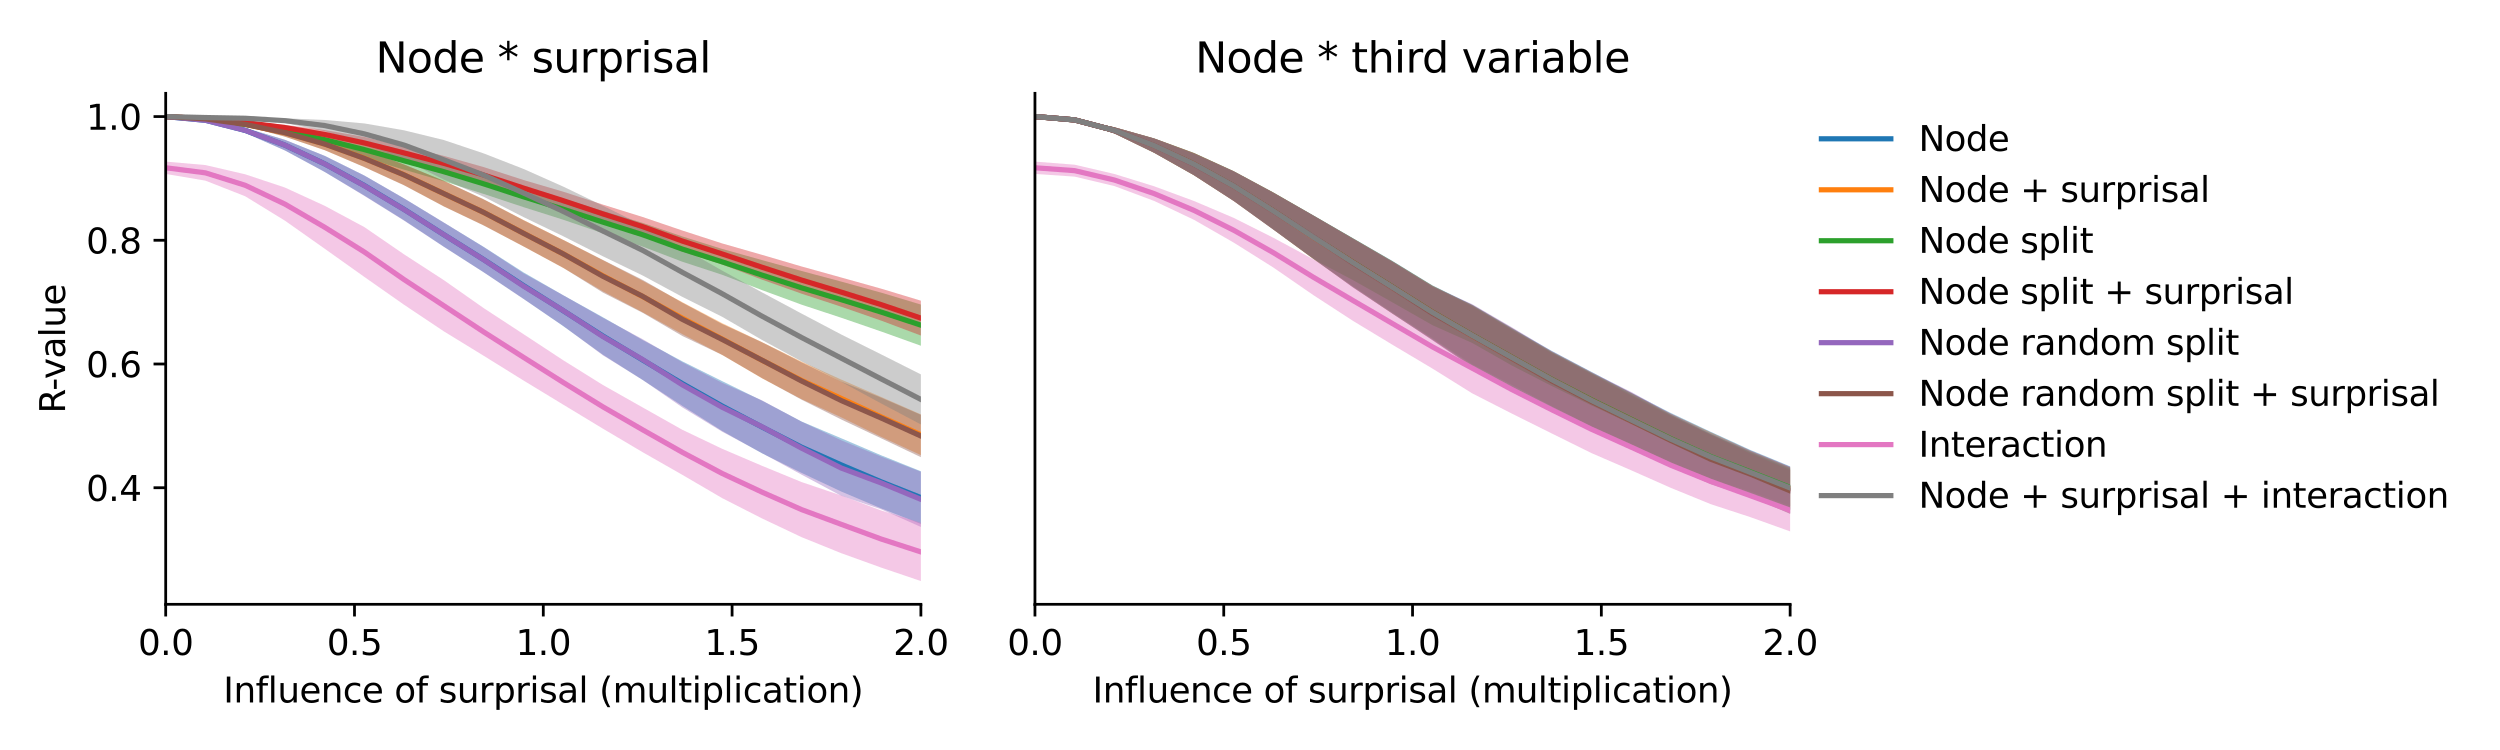 <?xml version="1.0" encoding="utf-8" standalone="no"?>
<!DOCTYPE svg PUBLIC "-//W3C//DTD SVG 1.1//EN"
  "http://www.w3.org/Graphics/SVG/1.1/DTD/svg11.dtd">
<svg xmlns:xlink="http://www.w3.org/1999/xlink" width="720pt" height="216pt" viewBox="0 0 720 216" xmlns="http://www.w3.org/2000/svg" version="1.1">
 <defs>
  <style type="text/css">*{stroke-linejoin: round; stroke-linecap: butt}</style>
 </defs>
 <g id="figure_1">
  <g id="patch_1">
   <path d="M 0 216 
L 720 216 
L 720 0 
L 0 0 
z
" style="fill: #ffffff"/>
  </g>
  <g id="axes_1">
   <g id="patch_2">
    <path d="M 47.72 174.04 
L 265.215 174.04 
L 265.215 26.88 
L 47.72 26.88 
z
" style="fill: #ffffff"/>
   </g>
   <g id="PolyCollection_1">
    <path d="M 47.72 33.569 
L 47.72 33.569 
L 59.167 34.909 
L 70.614 38.269 
L 82.061 43.322 
L 93.508 49.505 
L 104.956 56.322 
L 116.403 63.47 
L 127.85 71.059 
L 139.297 78.407 
L 150.744 86.036 
L 162.191 93.912 
L 173.638 102.159 
L 185.085 109.425 
L 196.532 116.898 
L 207.979 124.116 
L 219.427 130.538 
L 230.874 136.207 
L 242.321 141.581 
L 253.768 146.413 
L 265.215 150.899 
L 265.215 135.721 
L 265.215 135.721 
L 253.768 131.126 
L 242.321 126.24 
L 230.874 121.407 
L 219.427 115.382 
L 207.979 109.764 
L 196.532 104.08 
L 185.085 97.935 
L 173.638 91.372 
L 162.191 85.023 
L 150.744 78.431 
L 139.297 71.101 
L 127.85 64.135 
L 116.403 57.166 
L 104.956 50.568 
L 93.508 44.883 
L 82.061 40.285 
L 70.614 36.829 
L 59.167 34.376 
L 47.72 33.569 
z
" clip-path="url(#p8712f36433)" style="fill: #1f77b4; fill-opacity: 0.4"/>
   </g>
   <g id="PolyCollection_2">
    <path d="M 47.72 33.569 
L 47.72 33.569 
L 59.167 34.404 
L 70.614 36.283 
L 82.061 39.342 
L 93.508 43.249 
L 104.956 48.105 
L 116.403 53.337 
L 127.85 59.445 
L 139.297 64.89 
L 150.744 70.952 
L 162.191 77.147 
L 173.638 83.91 
L 185.085 89.946 
L 196.532 96.249 
L 207.979 102.212 
L 219.427 108.939 
L 230.874 114.972 
L 242.321 120.216 
L 253.768 125.813 
L 265.215 131.082 
L 265.215 119.344 
L 265.215 119.344 
L 253.768 114.321 
L 242.321 109.336 
L 230.874 104.153 
L 219.427 98.52 
L 207.979 93.069 
L 196.532 87.04 
L 185.085 80.872 
L 173.638 74.936 
L 162.191 69.073 
L 150.744 63.344 
L 139.297 57.442 
L 127.85 52.102 
L 116.403 47.396 
L 104.956 43.071 
L 93.508 39.703 
L 82.061 37.088 
L 70.614 35.353 
L 59.167 34.091 
L 47.72 33.569 
z
" clip-path="url(#p8712f36433)" style="fill: #ff7f0e; fill-opacity: 0.4"/>
   </g>
   <g id="PolyCollection_3">
    <path d="M 47.72 33.569 
L 47.72 33.569 
L 59.167 34.608 
L 70.614 36.384 
L 82.061 38.921 
L 93.508 42.026 
L 104.956 45.418 
L 116.403 48.876 
L 127.85 52.206 
L 139.297 55.856 
L 150.744 59.653 
L 162.191 63.279 
L 173.638 67.19 
L 185.085 71.027 
L 196.532 75.387 
L 207.979 79.135 
L 219.427 83.546 
L 230.874 87.756 
L 242.321 91.529 
L 253.768 95.474 
L 265.215 99.58 
L 265.215 87.715 
L 265.215 87.715 
L 253.768 84.281 
L 242.321 81.111 
L 230.874 78.05 
L 219.427 74.899 
L 207.979 71.693 
L 196.532 68.103 
L 185.085 64.192 
L 173.638 60.763 
L 162.191 57.205 
L 150.744 53.698 
L 139.297 50.043 
L 127.85 46.715 
L 116.403 43.767 
L 104.956 40.778 
L 93.508 38.447 
L 82.061 36.61 
L 70.614 35.261 
L 59.167 34.182 
L 47.72 33.569 
z
" clip-path="url(#p8712f36433)" style="fill: #2ca02c; fill-opacity: 0.4"/>
   </g>
   <g id="PolyCollection_4">
    <path d="M 47.72 33.57 
L 47.72 33.57 
L 59.167 34.354 
L 70.614 35.648 
L 82.061 37.559 
L 93.508 39.999 
L 104.956 42.912 
L 116.403 45.973 
L 127.85 49.21 
L 139.297 52.705 
L 150.744 56.487 
L 162.191 60.382 
L 173.638 64.295 
L 185.085 68.056 
L 196.532 72.476 
L 207.979 76.175 
L 219.427 80.532 
L 230.874 84.588 
L 242.321 88.359 
L 253.768 92.337 
L 265.215 96.644 
L 265.215 86.596 
L 265.215 86.596 
L 253.768 83.132 
L 242.321 79.931 
L 230.874 76.749 
L 219.427 73.385 
L 207.979 70.103 
L 196.532 66.396 
L 185.085 62.498 
L 173.638 58.926 
L 162.191 55.203 
L 150.744 51.834 
L 139.297 48.121 
L 127.85 44.9 
L 116.403 42.121 
L 104.956 39.436 
L 93.508 37.449 
L 82.061 35.944 
L 70.614 34.907 
L 59.167 34.065 
L 47.72 33.57 
z
" clip-path="url(#p8712f36433)" style="fill: #d62728; fill-opacity: 0.4"/>
   </g>
   <g id="PolyCollection_5">
    <path d="M 47.72 33.569 
L 47.72 33.569 
L 59.167 34.91 
L 70.614 38.278 
L 82.061 43.336 
L 93.508 49.514 
L 104.956 56.439 
L 116.403 63.563 
L 127.85 71.1 
L 139.297 78.42 
L 150.744 86.089 
L 162.191 93.848 
L 173.638 102.334 
L 185.085 109.427 
L 196.532 117.345 
L 207.979 124.324 
L 219.427 130.48 
L 230.874 136.713 
L 242.321 142.819 
L 253.768 146.683 
L 265.215 151.761 
L 265.215 135.868 
L 265.215 135.868 
L 253.768 131.504 
L 242.321 126.821 
L 230.874 121.454 
L 219.427 115.295 
L 207.979 110.253 
L 196.532 104.346 
L 185.085 97.689 
L 173.638 91.534 
L 162.191 85.031 
L 150.744 78.697 
L 139.297 71.167 
L 127.85 64.107 
L 116.403 57.164 
L 104.956 50.579 
L 93.508 44.9 
L 82.061 40.261 
L 70.614 36.82 
L 59.167 34.376 
L 47.72 33.569 
z
" clip-path="url(#p8712f36433)" style="fill: #9467bd; fill-opacity: 0.4"/>
   </g>
   <g id="PolyCollection_6">
    <path d="M 47.72 33.57 
L 47.72 33.57 
L 59.167 34.406 
L 70.614 36.29 
L 82.061 39.37 
L 93.508 43.249 
L 104.956 48.138 
L 116.403 53.391 
L 127.85 59.478 
L 139.297 64.945 
L 150.744 70.958 
L 162.191 77.132 
L 173.638 84.266 
L 185.085 90.089 
L 196.532 96.778 
L 207.979 102.222 
L 219.427 108.888 
L 230.874 115.128 
L 242.321 120.836 
L 253.768 126.24 
L 265.215 131.675 
L 265.215 119.478 
L 265.215 119.478 
L 253.768 114.54 
L 242.321 109.928 
L 230.874 104.359 
L 219.427 98.56 
L 207.979 93.298 
L 196.532 87.189 
L 185.085 80.603 
L 173.638 74.875 
L 162.191 69.102 
L 150.744 63.416 
L 139.297 57.4 
L 127.85 52.082 
L 116.403 47.393 
L 104.956 43.126 
L 93.508 39.732 
L 82.061 37.089 
L 70.614 35.344 
L 59.167 34.093 
L 47.72 33.57 
z
" clip-path="url(#p8712f36433)" style="fill: #8c564b; fill-opacity: 0.4"/>
   </g>
   <g id="PolyCollection_7">
    <path d="M 47.72 46.54 
L 47.72 50.092 
L 59.167 52.03 
L 70.614 56.527 
L 82.061 63.555 
L 93.508 71.631 
L 104.956 79.774 
L 116.403 87.795 
L 127.85 95.444 
L 139.297 102.463 
L 150.744 109.57 
L 162.191 116.526 
L 173.638 123.456 
L 185.085 130.235 
L 196.532 136.767 
L 207.979 143.459 
L 219.427 149.295 
L 230.874 154.711 
L 242.321 159.337 
L 253.768 163.463 
L 265.215 167.351 
L 265.215 150.559 
L 265.215 150.559 
L 253.768 147.012 
L 242.321 142.716 
L 230.874 138.843 
L 219.427 134.141 
L 207.979 129.252 
L 196.532 123.789 
L 185.085 117.344 
L 173.638 110.882 
L 162.191 103.741 
L 150.744 96.221 
L 139.297 88.733 
L 127.85 80.698 
L 116.403 73.274 
L 104.956 65.419 
L 93.508 59.27 
L 82.061 54.019 
L 70.614 50.199 
L 59.167 47.54 
L 47.72 46.54 
z
" clip-path="url(#p8712f36433)" style="fill: #e377c2; fill-opacity: 0.4"/>
   </g>
   <g id="PolyCollection_8">
    <path d="M 47.72 33.569 
L 47.72 33.57 
L 59.167 33.886 
L 70.614 34.235 
L 82.061 35.442 
L 93.508 37.778 
L 104.956 41.573 
L 116.403 46.047 
L 127.85 51.738 
L 139.297 56.669 
L 150.744 62.511 
L 162.191 68.03 
L 173.638 73.817 
L 185.085 79.346 
L 196.532 85.511 
L 207.979 91.235 
L 219.427 97.891 
L 230.874 104.106 
L 242.321 109.989 
L 253.768 116.199 
L 265.215 122.249 
L 265.215 107.832 
L 265.215 107.832 
L 253.768 102.063 
L 242.321 96.358 
L 230.874 90.324 
L 219.427 84.192 
L 207.979 77.936 
L 196.532 71.371 
L 185.085 64.859 
L 173.638 59.258 
L 162.191 53.731 
L 150.744 48.642 
L 139.297 44.183 
L 127.85 40.338 
L 116.403 37.538 
L 104.956 35.551 
L 93.508 34.549 
L 82.061 34.066 
L 70.614 33.887 
L 59.167 33.815 
L 47.72 33.569 
z
" clip-path="url(#p8712f36433)" style="fill: #7f7f7f; fill-opacity: 0.4"/>
   </g>
   <g id="matplotlib.axis_1">
    <g id="xtick_1">
     <g id="line2d_1">
      <defs>
       <path id="mf1cbf40c06" d="M 0 0 
L 0 3.5 
" style="stroke: #000000; stroke-width: 0.8"/>
      </defs>
      <g>
       <use xlink:href="#mf1cbf40c06" x="47.72" y="174.04" style="stroke: #000000; stroke-width: 0.8"/>
      </g>
     </g>
     <g id="text_1">
      <!-- 0.0 -->
      <g transform="translate(39.768 188.638)scale(0.1 -0.1)">
       <defs>
        <path id="DejaVuSans-30" d="M 2034 4250 
Q 1547 4250 1301 3770 
Q 1056 3291 1056 2328 
Q 1056 1369 1301 889 
Q 1547 409 2034 409 
Q 2525 409 2770 889 
Q 3016 1369 3016 2328 
Q 3016 3291 2770 3770 
Q 2525 4250 2034 4250 
z
M 2034 4750 
Q 2819 4750 3233 4129 
Q 3647 3509 3647 2328 
Q 3647 1150 3233 529 
Q 2819 -91 2034 -91 
Q 1250 -91 836 529 
Q 422 1150 422 2328 
Q 422 3509 836 4129 
Q 1250 4750 2034 4750 
z
" transform="scale(0.016)"/>
        <path id="DejaVuSans-2e" d="M 684 794 
L 1344 794 
L 1344 0 
L 684 0 
L 684 794 
z
" transform="scale(0.016)"/>
       </defs>
       <use xlink:href="#DejaVuSans-30"/>
       <use xlink:href="#DejaVuSans-2e" x="63.623"/>
       <use xlink:href="#DejaVuSans-30" x="95.41"/>
      </g>
     </g>
    </g>
    <g id="xtick_2">
     <g id="line2d_2">
      <g>
       <use xlink:href="#mf1cbf40c06" x="102.094" y="174.04" style="stroke: #000000; stroke-width: 0.8"/>
      </g>
     </g>
     <g id="text_2">
      <!-- 0.5 -->
      <g transform="translate(94.142 188.638)scale(0.1 -0.1)">
       <defs>
        <path id="DejaVuSans-35" d="M 691 4666 
L 3169 4666 
L 3169 4134 
L 1269 4134 
L 1269 2991 
Q 1406 3038 1543 3061 
Q 1681 3084 1819 3084 
Q 2600 3084 3056 2656 
Q 3513 2228 3513 1497 
Q 3513 744 3044 326 
Q 2575 -91 1722 -91 
Q 1428 -91 1123 -41 
Q 819 9 494 109 
L 494 744 
Q 775 591 1075 516 
Q 1375 441 1709 441 
Q 2250 441 2565 725 
Q 2881 1009 2881 1497 
Q 2881 1984 2565 2268 
Q 2250 2553 1709 2553 
Q 1456 2553 1204 2497 
Q 953 2441 691 2322 
L 691 4666 
z
" transform="scale(0.016)"/>
       </defs>
       <use xlink:href="#DejaVuSans-30"/>
       <use xlink:href="#DejaVuSans-2e" x="63.623"/>
       <use xlink:href="#DejaVuSans-35" x="95.41"/>
      </g>
     </g>
    </g>
    <g id="xtick_3">
     <g id="line2d_3">
      <g>
       <use xlink:href="#mf1cbf40c06" x="156.468" y="174.04" style="stroke: #000000; stroke-width: 0.8"/>
      </g>
     </g>
     <g id="text_3">
      <!-- 1.0 -->
      <g transform="translate(148.516 188.638)scale(0.1 -0.1)">
       <defs>
        <path id="DejaVuSans-31" d="M 794 531 
L 1825 531 
L 1825 4091 
L 703 3866 
L 703 4441 
L 1819 4666 
L 2450 4666 
L 2450 531 
L 3481 531 
L 3481 0 
L 794 0 
L 794 531 
z
" transform="scale(0.016)"/>
       </defs>
       <use xlink:href="#DejaVuSans-31"/>
       <use xlink:href="#DejaVuSans-2e" x="63.623"/>
       <use xlink:href="#DejaVuSans-30" x="95.41"/>
      </g>
     </g>
    </g>
    <g id="xtick_4">
     <g id="line2d_4">
      <g>
       <use xlink:href="#mf1cbf40c06" x="210.841" y="174.04" style="stroke: #000000; stroke-width: 0.8"/>
      </g>
     </g>
     <g id="text_4">
      <!-- 1.5 -->
      <g transform="translate(202.89 188.638)scale(0.1 -0.1)">
       <use xlink:href="#DejaVuSans-31"/>
       <use xlink:href="#DejaVuSans-2e" x="63.623"/>
       <use xlink:href="#DejaVuSans-35" x="95.41"/>
      </g>
     </g>
    </g>
    <g id="xtick_5">
     <g id="line2d_5">
      <g>
       <use xlink:href="#mf1cbf40c06" x="265.215" y="174.04" style="stroke: #000000; stroke-width: 0.8"/>
      </g>
     </g>
     <g id="text_5">
      <!-- 2.0 -->
      <g transform="translate(257.263 188.638)scale(0.1 -0.1)">
       <defs>
        <path id="DejaVuSans-32" d="M 1228 531 
L 3431 531 
L 3431 0 
L 469 0 
L 469 531 
Q 828 903 1448 1529 
Q 2069 2156 2228 2338 
Q 2531 2678 2651 2914 
Q 2772 3150 2772 3378 
Q 2772 3750 2511 3984 
Q 2250 4219 1831 4219 
Q 1534 4219 1204 4116 
Q 875 4013 500 3803 
L 500 4441 
Q 881 4594 1212 4672 
Q 1544 4750 1819 4750 
Q 2544 4750 2975 4387 
Q 3406 4025 3406 3419 
Q 3406 3131 3298 2873 
Q 3191 2616 2906 2266 
Q 2828 2175 2409 1742 
Q 1991 1309 1228 531 
z
" transform="scale(0.016)"/>
       </defs>
       <use xlink:href="#DejaVuSans-32"/>
       <use xlink:href="#DejaVuSans-2e" x="63.623"/>
       <use xlink:href="#DejaVuSans-30" x="95.41"/>
      </g>
     </g>
    </g>
    <g id="text_6">
     <!-- Influence of surprisal (multiplication) -->
     <g transform="translate(64.321 202.317)scale(0.1 -0.1)">
      <defs>
       <path id="DejaVuSans-49" d="M 628 4666 
L 1259 4666 
L 1259 0 
L 628 0 
L 628 4666 
z
" transform="scale(0.016)"/>
       <path id="DejaVuSans-6e" d="M 3513 2113 
L 3513 0 
L 2938 0 
L 2938 2094 
Q 2938 2591 2744 2837 
Q 2550 3084 2163 3084 
Q 1697 3084 1428 2787 
Q 1159 2491 1159 1978 
L 1159 0 
L 581 0 
L 581 3500 
L 1159 3500 
L 1159 2956 
Q 1366 3272 1645 3428 
Q 1925 3584 2291 3584 
Q 2894 3584 3203 3211 
Q 3513 2838 3513 2113 
z
" transform="scale(0.016)"/>
       <path id="DejaVuSans-66" d="M 2375 4863 
L 2375 4384 
L 1825 4384 
Q 1516 4384 1395 4259 
Q 1275 4134 1275 3809 
L 1275 3500 
L 2222 3500 
L 2222 3053 
L 1275 3053 
L 1275 0 
L 697 0 
L 697 3053 
L 147 3053 
L 147 3500 
L 697 3500 
L 697 3744 
Q 697 4328 969 4595 
Q 1241 4863 1831 4863 
L 2375 4863 
z
" transform="scale(0.016)"/>
       <path id="DejaVuSans-6c" d="M 603 4863 
L 1178 4863 
L 1178 0 
L 603 0 
L 603 4863 
z
" transform="scale(0.016)"/>
       <path id="DejaVuSans-75" d="M 544 1381 
L 544 3500 
L 1119 3500 
L 1119 1403 
Q 1119 906 1312 657 
Q 1506 409 1894 409 
Q 2359 409 2629 706 
Q 2900 1003 2900 1516 
L 2900 3500 
L 3475 3500 
L 3475 0 
L 2900 0 
L 2900 538 
Q 2691 219 2414 64 
Q 2138 -91 1772 -91 
Q 1169 -91 856 284 
Q 544 659 544 1381 
z
M 1991 3584 
L 1991 3584 
z
" transform="scale(0.016)"/>
       <path id="DejaVuSans-65" d="M 3597 1894 
L 3597 1613 
L 953 1613 
Q 991 1019 1311 708 
Q 1631 397 2203 397 
Q 2534 397 2845 478 
Q 3156 559 3463 722 
L 3463 178 
Q 3153 47 2828 -22 
Q 2503 -91 2169 -91 
Q 1331 -91 842 396 
Q 353 884 353 1716 
Q 353 2575 817 3079 
Q 1281 3584 2069 3584 
Q 2775 3584 3186 3129 
Q 3597 2675 3597 1894 
z
M 3022 2063 
Q 3016 2534 2758 2815 
Q 2500 3097 2075 3097 
Q 1594 3097 1305 2825 
Q 1016 2553 972 2059 
L 3022 2063 
z
" transform="scale(0.016)"/>
       <path id="DejaVuSans-63" d="M 3122 3366 
L 3122 2828 
Q 2878 2963 2633 3030 
Q 2388 3097 2138 3097 
Q 1578 3097 1268 2742 
Q 959 2388 959 1747 
Q 959 1106 1268 751 
Q 1578 397 2138 397 
Q 2388 397 2633 464 
Q 2878 531 3122 666 
L 3122 134 
Q 2881 22 2623 -34 
Q 2366 -91 2075 -91 
Q 1284 -91 818 406 
Q 353 903 353 1747 
Q 353 2603 823 3093 
Q 1294 3584 2113 3584 
Q 2378 3584 2631 3529 
Q 2884 3475 3122 3366 
z
" transform="scale(0.016)"/>
       <path id="DejaVuSans-20" transform="scale(0.016)"/>
       <path id="DejaVuSans-6f" d="M 1959 3097 
Q 1497 3097 1228 2736 
Q 959 2375 959 1747 
Q 959 1119 1226 758 
Q 1494 397 1959 397 
Q 2419 397 2687 759 
Q 2956 1122 2956 1747 
Q 2956 2369 2687 2733 
Q 2419 3097 1959 3097 
z
M 1959 3584 
Q 2709 3584 3137 3096 
Q 3566 2609 3566 1747 
Q 3566 888 3137 398 
Q 2709 -91 1959 -91 
Q 1206 -91 779 398 
Q 353 888 353 1747 
Q 353 2609 779 3096 
Q 1206 3584 1959 3584 
z
" transform="scale(0.016)"/>
       <path id="DejaVuSans-73" d="M 2834 3397 
L 2834 2853 
Q 2591 2978 2328 3040 
Q 2066 3103 1784 3103 
Q 1356 3103 1142 2972 
Q 928 2841 928 2578 
Q 928 2378 1081 2264 
Q 1234 2150 1697 2047 
L 1894 2003 
Q 2506 1872 2764 1633 
Q 3022 1394 3022 966 
Q 3022 478 2636 193 
Q 2250 -91 1575 -91 
Q 1294 -91 989 -36 
Q 684 19 347 128 
L 347 722 
Q 666 556 975 473 
Q 1284 391 1588 391 
Q 1994 391 2212 530 
Q 2431 669 2431 922 
Q 2431 1156 2273 1281 
Q 2116 1406 1581 1522 
L 1381 1569 
Q 847 1681 609 1914 
Q 372 2147 372 2553 
Q 372 3047 722 3315 
Q 1072 3584 1716 3584 
Q 2034 3584 2315 3537 
Q 2597 3491 2834 3397 
z
" transform="scale(0.016)"/>
       <path id="DejaVuSans-72" d="M 2631 2963 
Q 2534 3019 2420 3045 
Q 2306 3072 2169 3072 
Q 1681 3072 1420 2755 
Q 1159 2438 1159 1844 
L 1159 0 
L 581 0 
L 581 3500 
L 1159 3500 
L 1159 2956 
Q 1341 3275 1631 3429 
Q 1922 3584 2338 3584 
Q 2397 3584 2469 3576 
Q 2541 3569 2628 3553 
L 2631 2963 
z
" transform="scale(0.016)"/>
       <path id="DejaVuSans-70" d="M 1159 525 
L 1159 -1331 
L 581 -1331 
L 581 3500 
L 1159 3500 
L 1159 2969 
Q 1341 3281 1617 3432 
Q 1894 3584 2278 3584 
Q 2916 3584 3314 3078 
Q 3713 2572 3713 1747 
Q 3713 922 3314 415 
Q 2916 -91 2278 -91 
Q 1894 -91 1617 61 
Q 1341 213 1159 525 
z
M 3116 1747 
Q 3116 2381 2855 2742 
Q 2594 3103 2138 3103 
Q 1681 3103 1420 2742 
Q 1159 2381 1159 1747 
Q 1159 1113 1420 752 
Q 1681 391 2138 391 
Q 2594 391 2855 752 
Q 3116 1113 3116 1747 
z
" transform="scale(0.016)"/>
       <path id="DejaVuSans-69" d="M 603 3500 
L 1178 3500 
L 1178 0 
L 603 0 
L 603 3500 
z
M 603 4863 
L 1178 4863 
L 1178 4134 
L 603 4134 
L 603 4863 
z
" transform="scale(0.016)"/>
       <path id="DejaVuSans-61" d="M 2194 1759 
Q 1497 1759 1228 1600 
Q 959 1441 959 1056 
Q 959 750 1161 570 
Q 1363 391 1709 391 
Q 2188 391 2477 730 
Q 2766 1069 2766 1631 
L 2766 1759 
L 2194 1759 
z
M 3341 1997 
L 3341 0 
L 2766 0 
L 2766 531 
Q 2569 213 2275 61 
Q 1981 -91 1556 -91 
Q 1019 -91 701 211 
Q 384 513 384 1019 
Q 384 1609 779 1909 
Q 1175 2209 1959 2209 
L 2766 2209 
L 2766 2266 
Q 2766 2663 2505 2880 
Q 2244 3097 1772 3097 
Q 1472 3097 1187 3025 
Q 903 2953 641 2809 
L 641 3341 
Q 956 3463 1253 3523 
Q 1550 3584 1831 3584 
Q 2591 3584 2966 3190 
Q 3341 2797 3341 1997 
z
" transform="scale(0.016)"/>
       <path id="DejaVuSans-28" d="M 1984 4856 
Q 1566 4138 1362 3434 
Q 1159 2731 1159 2009 
Q 1159 1288 1364 580 
Q 1569 -128 1984 -844 
L 1484 -844 
Q 1016 -109 783 600 
Q 550 1309 550 2009 
Q 550 2706 781 3412 
Q 1013 4119 1484 4856 
L 1984 4856 
z
" transform="scale(0.016)"/>
       <path id="DejaVuSans-6d" d="M 3328 2828 
Q 3544 3216 3844 3400 
Q 4144 3584 4550 3584 
Q 5097 3584 5394 3201 
Q 5691 2819 5691 2113 
L 5691 0 
L 5113 0 
L 5113 2094 
Q 5113 2597 4934 2840 
Q 4756 3084 4391 3084 
Q 3944 3084 3684 2787 
Q 3425 2491 3425 1978 
L 3425 0 
L 2847 0 
L 2847 2094 
Q 2847 2600 2669 2842 
Q 2491 3084 2119 3084 
Q 1678 3084 1418 2786 
Q 1159 2488 1159 1978 
L 1159 0 
L 581 0 
L 581 3500 
L 1159 3500 
L 1159 2956 
Q 1356 3278 1631 3431 
Q 1906 3584 2284 3584 
Q 2666 3584 2933 3390 
Q 3200 3197 3328 2828 
z
" transform="scale(0.016)"/>
       <path id="DejaVuSans-74" d="M 1172 4494 
L 1172 3500 
L 2356 3500 
L 2356 3053 
L 1172 3053 
L 1172 1153 
Q 1172 725 1289 603 
Q 1406 481 1766 481 
L 2356 481 
L 2356 0 
L 1766 0 
Q 1100 0 847 248 
Q 594 497 594 1153 
L 594 3053 
L 172 3053 
L 172 3500 
L 594 3500 
L 594 4494 
L 1172 4494 
z
" transform="scale(0.016)"/>
       <path id="DejaVuSans-29" d="M 513 4856 
L 1013 4856 
Q 1481 4119 1714 3412 
Q 1947 2706 1947 2009 
Q 1947 1309 1714 600 
Q 1481 -109 1013 -844 
L 513 -844 
Q 928 -128 1133 580 
Q 1338 1288 1338 2009 
Q 1338 2731 1133 3434 
Q 928 4138 513 4856 
z
" transform="scale(0.016)"/>
      </defs>
      <use xlink:href="#DejaVuSans-49"/>
      <use xlink:href="#DejaVuSans-6e" x="29.492"/>
      <use xlink:href="#DejaVuSans-66" x="92.871"/>
      <use xlink:href="#DejaVuSans-6c" x="128.076"/>
      <use xlink:href="#DejaVuSans-75" x="155.859"/>
      <use xlink:href="#DejaVuSans-65" x="219.238"/>
      <use xlink:href="#DejaVuSans-6e" x="280.762"/>
      <use xlink:href="#DejaVuSans-63" x="344.141"/>
      <use xlink:href="#DejaVuSans-65" x="399.121"/>
      <use xlink:href="#DejaVuSans-20" x="460.645"/>
      <use xlink:href="#DejaVuSans-6f" x="492.432"/>
      <use xlink:href="#DejaVuSans-66" x="553.613"/>
      <use xlink:href="#DejaVuSans-20" x="588.818"/>
      <use xlink:href="#DejaVuSans-73" x="620.605"/>
      <use xlink:href="#DejaVuSans-75" x="672.705"/>
      <use xlink:href="#DejaVuSans-72" x="736.084"/>
      <use xlink:href="#DejaVuSans-70" x="777.197"/>
      <use xlink:href="#DejaVuSans-72" x="840.674"/>
      <use xlink:href="#DejaVuSans-69" x="881.787"/>
      <use xlink:href="#DejaVuSans-73" x="909.57"/>
      <use xlink:href="#DejaVuSans-61" x="961.67"/>
      <use xlink:href="#DejaVuSans-6c" x="1022.949"/>
      <use xlink:href="#DejaVuSans-20" x="1050.732"/>
      <use xlink:href="#DejaVuSans-28" x="1082.52"/>
      <use xlink:href="#DejaVuSans-6d" x="1121.533"/>
      <use xlink:href="#DejaVuSans-75" x="1218.945"/>
      <use xlink:href="#DejaVuSans-6c" x="1282.324"/>
      <use xlink:href="#DejaVuSans-74" x="1310.107"/>
      <use xlink:href="#DejaVuSans-69" x="1349.316"/>
      <use xlink:href="#DejaVuSans-70" x="1377.1"/>
      <use xlink:href="#DejaVuSans-6c" x="1440.576"/>
      <use xlink:href="#DejaVuSans-69" x="1468.359"/>
      <use xlink:href="#DejaVuSans-63" x="1496.143"/>
      <use xlink:href="#DejaVuSans-61" x="1551.123"/>
      <use xlink:href="#DejaVuSans-74" x="1612.402"/>
      <use xlink:href="#DejaVuSans-69" x="1651.611"/>
      <use xlink:href="#DejaVuSans-6f" x="1679.395"/>
      <use xlink:href="#DejaVuSans-6e" x="1740.576"/>
      <use xlink:href="#DejaVuSans-29" x="1803.955"/>
     </g>
    </g>
   </g>
   <g id="matplotlib.axis_2">
    <g id="ytick_1">
     <g id="line2d_6">
      <defs>
       <path id="mfd344b1b92" d="M 0 0 
L -3.5 0 
" style="stroke: #000000; stroke-width: 0.8"/>
      </defs>
      <g>
       <use xlink:href="#mfd344b1b92" x="47.72" y="140.47" style="stroke: #000000; stroke-width: 0.8"/>
      </g>
     </g>
     <g id="text_7">
      <!-- 0.4 -->
      <g transform="translate(24.817 144.269)scale(0.1 -0.1)">
       <defs>
        <path id="DejaVuSans-34" d="M 2419 4116 
L 825 1625 
L 2419 1625 
L 2419 4116 
z
M 2253 4666 
L 3047 4666 
L 3047 1625 
L 3713 1625 
L 3713 1100 
L 3047 1100 
L 3047 0 
L 2419 0 
L 2419 1100 
L 313 1100 
L 313 1709 
L 2253 4666 
z
" transform="scale(0.016)"/>
       </defs>
       <use xlink:href="#DejaVuSans-30"/>
       <use xlink:href="#DejaVuSans-2e" x="63.623"/>
       <use xlink:href="#DejaVuSans-34" x="95.41"/>
      </g>
     </g>
    </g>
    <g id="ytick_2">
     <g id="line2d_7">
      <g>
       <use xlink:href="#mfd344b1b92" x="47.72" y="104.836" style="stroke: #000000; stroke-width: 0.8"/>
      </g>
     </g>
     <g id="text_8">
      <!-- 0.6 -->
      <g transform="translate(24.817 108.635)scale(0.1 -0.1)">
       <defs>
        <path id="DejaVuSans-36" d="M 2113 2584 
Q 1688 2584 1439 2293 
Q 1191 2003 1191 1497 
Q 1191 994 1439 701 
Q 1688 409 2113 409 
Q 2538 409 2786 701 
Q 3034 994 3034 1497 
Q 3034 2003 2786 2293 
Q 2538 2584 2113 2584 
z
M 3366 4563 
L 3366 3988 
Q 3128 4100 2886 4159 
Q 2644 4219 2406 4219 
Q 1781 4219 1451 3797 
Q 1122 3375 1075 2522 
Q 1259 2794 1537 2939 
Q 1816 3084 2150 3084 
Q 2853 3084 3261 2657 
Q 3669 2231 3669 1497 
Q 3669 778 3244 343 
Q 2819 -91 2113 -91 
Q 1303 -91 875 529 
Q 447 1150 447 2328 
Q 447 3434 972 4092 
Q 1497 4750 2381 4750 
Q 2619 4750 2861 4703 
Q 3103 4656 3366 4563 
z
" transform="scale(0.016)"/>
       </defs>
       <use xlink:href="#DejaVuSans-30"/>
       <use xlink:href="#DejaVuSans-2e" x="63.623"/>
       <use xlink:href="#DejaVuSans-36" x="95.41"/>
      </g>
     </g>
    </g>
    <g id="ytick_3">
     <g id="line2d_8">
      <g>
       <use xlink:href="#mfd344b1b92" x="47.72" y="69.203" style="stroke: #000000; stroke-width: 0.8"/>
      </g>
     </g>
     <g id="text_9">
      <!-- 0.8 -->
      <g transform="translate(24.817 73.002)scale(0.1 -0.1)">
       <defs>
        <path id="DejaVuSans-38" d="M 2034 2216 
Q 1584 2216 1326 1975 
Q 1069 1734 1069 1313 
Q 1069 891 1326 650 
Q 1584 409 2034 409 
Q 2484 409 2743 651 
Q 3003 894 3003 1313 
Q 3003 1734 2745 1975 
Q 2488 2216 2034 2216 
z
M 1403 2484 
Q 997 2584 770 2862 
Q 544 3141 544 3541 
Q 544 4100 942 4425 
Q 1341 4750 2034 4750 
Q 2731 4750 3128 4425 
Q 3525 4100 3525 3541 
Q 3525 3141 3298 2862 
Q 3072 2584 2669 2484 
Q 3125 2378 3379 2068 
Q 3634 1759 3634 1313 
Q 3634 634 3220 271 
Q 2806 -91 2034 -91 
Q 1263 -91 848 271 
Q 434 634 434 1313 
Q 434 1759 690 2068 
Q 947 2378 1403 2484 
z
M 1172 3481 
Q 1172 3119 1398 2916 
Q 1625 2713 2034 2713 
Q 2441 2713 2670 2916 
Q 2900 3119 2900 3481 
Q 2900 3844 2670 4047 
Q 2441 4250 2034 4250 
Q 1625 4250 1398 4047 
Q 1172 3844 1172 3481 
z
" transform="scale(0.016)"/>
       </defs>
       <use xlink:href="#DejaVuSans-30"/>
       <use xlink:href="#DejaVuSans-2e" x="63.623"/>
       <use xlink:href="#DejaVuSans-38" x="95.41"/>
      </g>
     </g>
    </g>
    <g id="ytick_4">
     <g id="line2d_9">
      <g>
       <use xlink:href="#mfd344b1b92" x="47.72" y="33.569" style="stroke: #000000; stroke-width: 0.8"/>
      </g>
     </g>
     <g id="text_10">
      <!-- 1.0 -->
      <g transform="translate(24.817 37.368)scale(0.1 -0.1)">
       <use xlink:href="#DejaVuSans-31"/>
       <use xlink:href="#DejaVuSans-2e" x="63.623"/>
       <use xlink:href="#DejaVuSans-30" x="95.41"/>
      </g>
     </g>
    </g>
    <g id="text_11">
     <!-- R-value -->
     <g transform="translate(18.737 119.065)rotate(-90)scale(0.1 -0.1)">
      <defs>
       <path id="DejaVuSans-52" d="M 2841 2188 
Q 3044 2119 3236 1894 
Q 3428 1669 3622 1275 
L 4263 0 
L 3584 0 
L 2988 1197 
Q 2756 1666 2539 1819 
Q 2322 1972 1947 1972 
L 1259 1972 
L 1259 0 
L 628 0 
L 628 4666 
L 2053 4666 
Q 2853 4666 3247 4331 
Q 3641 3997 3641 3322 
Q 3641 2881 3436 2590 
Q 3231 2300 2841 2188 
z
M 1259 4147 
L 1259 2491 
L 2053 2491 
Q 2509 2491 2742 2702 
Q 2975 2913 2975 3322 
Q 2975 3731 2742 3939 
Q 2509 4147 2053 4147 
L 1259 4147 
z
" transform="scale(0.016)"/>
       <path id="DejaVuSans-2d" d="M 313 2009 
L 1997 2009 
L 1997 1497 
L 313 1497 
L 313 2009 
z
" transform="scale(0.016)"/>
       <path id="DejaVuSans-76" d="M 191 3500 
L 800 3500 
L 1894 563 
L 2988 3500 
L 3597 3500 
L 2284 0 
L 1503 0 
L 191 3500 
z
" transform="scale(0.016)"/>
      </defs>
      <use xlink:href="#DejaVuSans-52"/>
      <use xlink:href="#DejaVuSans-2d" x="65.482"/>
      <use xlink:href="#DejaVuSans-76" x="98.941"/>
      <use xlink:href="#DejaVuSans-61" x="158.121"/>
      <use xlink:href="#DejaVuSans-6c" x="219.4"/>
      <use xlink:href="#DejaVuSans-75" x="247.184"/>
      <use xlink:href="#DejaVuSans-65" x="310.562"/>
     </g>
    </g>
   </g>
   <g id="line2d_10">
    <path d="M 47.72 33.569 
L 59.167 34.642 
L 70.614 37.549 
L 82.061 41.803 
L 93.508 47.194 
L 104.956 53.445 
L 116.403 60.318 
L 127.85 67.597 
L 139.297 74.754 
L 150.744 82.233 
L 162.191 89.467 
L 173.638 96.766 
L 185.085 103.68 
L 196.532 110.489 
L 207.979 116.94 
L 219.427 122.96 
L 230.874 128.807 
L 242.321 133.91 
L 253.768 138.769 
L 265.215 143.31 
" clip-path="url(#p8712f36433)" style="fill: none; stroke: #1f77b4; stroke-width: 1.5; stroke-linecap: square"/>
   </g>
   <g id="line2d_11">
    <path d="M 47.72 33.569 
L 59.167 34.248 
L 70.614 35.818 
L 82.061 38.215 
L 93.508 41.476 
L 104.956 45.588 
L 116.403 50.366 
L 127.85 55.773 
L 139.297 61.166 
L 150.744 67.148 
L 162.191 73.11 
L 173.638 79.423 
L 185.085 85.409 
L 196.532 91.644 
L 207.979 97.641 
L 219.427 103.73 
L 230.874 109.563 
L 242.321 114.776 
L 253.768 120.067 
L 265.215 125.213 
" clip-path="url(#p8712f36433)" style="fill: none; stroke: #ff7f0e; stroke-width: 1.5; stroke-linecap: square"/>
   </g>
   <g id="line2d_12">
    <path d="M 47.72 33.569 
L 59.167 34.395 
L 70.614 35.822 
L 82.061 37.766 
L 93.508 40.237 
L 104.956 43.098 
L 116.403 46.321 
L 127.85 49.46 
L 139.297 52.949 
L 150.744 56.676 
L 162.191 60.242 
L 173.638 63.977 
L 185.085 67.61 
L 196.532 71.745 
L 207.979 75.414 
L 219.427 79.222 
L 230.874 82.903 
L 242.321 86.32 
L 253.768 89.878 
L 265.215 93.647 
" clip-path="url(#p8712f36433)" style="fill: none; stroke: #2ca02c; stroke-width: 1.5; stroke-linecap: square"/>
   </g>
   <g id="line2d_13">
    <path d="M 47.72 33.57 
L 59.167 34.209 
L 70.614 35.277 
L 82.061 36.751 
L 93.508 38.724 
L 104.956 41.174 
L 116.403 44.047 
L 127.85 47.055 
L 139.297 50.413 
L 150.744 54.161 
L 162.191 57.793 
L 173.638 61.61 
L 185.085 65.277 
L 196.532 69.436 
L 207.979 73.139 
L 219.427 76.959 
L 230.874 80.668 
L 242.321 84.145 
L 253.768 87.735 
L 265.215 91.62 
" clip-path="url(#p8712f36433)" style="fill: none; stroke: #d62728; stroke-width: 1.5; stroke-linecap: square"/>
   </g>
   <g id="line2d_14">
    <path d="M 47.72 33.569 
L 59.167 34.643 
L 70.614 37.549 
L 82.061 41.798 
L 93.508 47.207 
L 104.956 53.509 
L 116.403 60.363 
L 127.85 67.603 
L 139.297 74.793 
L 150.744 82.393 
L 162.191 89.439 
L 173.638 96.934 
L 185.085 103.558 
L 196.532 110.846 
L 207.979 117.288 
L 219.427 122.888 
L 230.874 129.084 
L 242.321 134.82 
L 253.768 139.093 
L 265.215 143.815 
" clip-path="url(#p8712f36433)" style="fill: none; stroke: #9467bd; stroke-width: 1.5; stroke-linecap: square"/>
   </g>
   <g id="line2d_15">
    <path d="M 47.72 33.57 
L 59.167 34.249 
L 70.614 35.817 
L 82.061 38.229 
L 93.508 41.491 
L 104.956 45.632 
L 116.403 50.392 
L 127.85 55.78 
L 139.297 61.172 
L 150.744 67.187 
L 162.191 73.117 
L 173.638 79.57 
L 185.085 85.346 
L 196.532 91.983 
L 207.979 97.76 
L 219.427 103.724 
L 230.874 109.743 
L 242.321 115.382 
L 253.768 120.39 
L 265.215 125.576 
" clip-path="url(#p8712f36433)" style="fill: none; stroke: #8c564b; stroke-width: 1.5; stroke-linecap: square"/>
   </g>
   <g id="line2d_16">
    <path d="M 47.72 48.316 
L 59.167 49.785 
L 70.614 53.363 
L 82.061 58.787 
L 93.508 65.45 
L 104.956 72.597 
L 116.403 80.534 
L 127.85 88.071 
L 139.297 95.598 
L 150.744 102.895 
L 162.191 110.134 
L 173.638 117.169 
L 185.085 123.789 
L 196.532 130.278 
L 207.979 136.356 
L 219.427 141.718 
L 230.874 146.777 
L 242.321 151.027 
L 253.768 155.238 
L 265.215 158.955 
" clip-path="url(#p8712f36433)" style="fill: none; stroke: #e377c2; stroke-width: 1.5; stroke-linecap: square"/>
   </g>
   <g id="line2d_17">
    <path d="M 47.72 33.57 
L 59.167 33.851 
L 70.614 34.061 
L 82.061 34.754 
L 93.508 36.164 
L 104.956 38.562 
L 116.403 41.793 
L 127.85 46.038 
L 139.297 50.426 
L 150.744 55.577 
L 162.191 60.881 
L 173.638 66.538 
L 185.085 72.102 
L 196.532 78.441 
L 207.979 84.585 
L 219.427 91.041 
L 230.874 97.215 
L 242.321 103.174 
L 253.768 109.131 
L 265.215 115.04 
" clip-path="url(#p8712f36433)" style="fill: none; stroke: #7f7f7f; stroke-width: 1.5; stroke-linecap: square"/>
   </g>
   <g id="patch_3">
    <path d="M 47.72 174.04 
L 47.72 26.88 
" style="fill: none; stroke: #000000; stroke-width: 0.8; stroke-linejoin: miter; stroke-linecap: square"/>
   </g>
   <g id="patch_4">
    <path d="M 47.72 174.04 
L 265.215 174.04 
" style="fill: none; stroke: #000000; stroke-width: 0.8; stroke-linejoin: miter; stroke-linecap: square"/>
   </g>
   <g id="text_12">
    <!-- Node * surprisal -->
    <g transform="translate(108.186 20.88)scale(0.12 -0.12)">
     <defs>
      <path id="DejaVuSans-4e" d="M 628 4666 
L 1478 4666 
L 3547 763 
L 3547 4666 
L 4159 4666 
L 4159 0 
L 3309 0 
L 1241 3903 
L 1241 0 
L 628 0 
L 628 4666 
z
" transform="scale(0.016)"/>
      <path id="DejaVuSans-64" d="M 2906 2969 
L 2906 4863 
L 3481 4863 
L 3481 0 
L 2906 0 
L 2906 525 
Q 2725 213 2448 61 
Q 2172 -91 1784 -91 
Q 1150 -91 751 415 
Q 353 922 353 1747 
Q 353 2572 751 3078 
Q 1150 3584 1784 3584 
Q 2172 3584 2448 3432 
Q 2725 3281 2906 2969 
z
M 947 1747 
Q 947 1113 1208 752 
Q 1469 391 1925 391 
Q 2381 391 2643 752 
Q 2906 1113 2906 1747 
Q 2906 2381 2643 2742 
Q 2381 3103 1925 3103 
Q 1469 3103 1208 2742 
Q 947 2381 947 1747 
z
" transform="scale(0.016)"/>
      <path id="DejaVuSans-2a" d="M 3009 3897 
L 1888 3291 
L 3009 2681 
L 2828 2375 
L 1778 3009 
L 1778 1831 
L 1422 1831 
L 1422 3009 
L 372 2375 
L 191 2681 
L 1313 3291 
L 191 3897 
L 372 4206 
L 1422 3572 
L 1422 4750 
L 1778 4750 
L 1778 3572 
L 2828 4206 
L 3009 3897 
z
" transform="scale(0.016)"/>
     </defs>
     <use xlink:href="#DejaVuSans-4e"/>
     <use xlink:href="#DejaVuSans-6f" x="74.805"/>
     <use xlink:href="#DejaVuSans-64" x="135.986"/>
     <use xlink:href="#DejaVuSans-65" x="199.463"/>
     <use xlink:href="#DejaVuSans-20" x="260.986"/>
     <use xlink:href="#DejaVuSans-2a" x="292.773"/>
     <use xlink:href="#DejaVuSans-20" x="342.773"/>
     <use xlink:href="#DejaVuSans-73" x="374.561"/>
     <use xlink:href="#DejaVuSans-75" x="426.66"/>
     <use xlink:href="#DejaVuSans-72" x="490.039"/>
     <use xlink:href="#DejaVuSans-70" x="531.152"/>
     <use xlink:href="#DejaVuSans-72" x="594.629"/>
     <use xlink:href="#DejaVuSans-69" x="635.742"/>
     <use xlink:href="#DejaVuSans-73" x="663.525"/>
     <use xlink:href="#DejaVuSans-61" x="715.625"/>
     <use xlink:href="#DejaVuSans-6c" x="776.904"/>
    </g>
   </g>
  </g>
  <g id="axes_2">
   <g id="patch_5">
    <path d="M 298.065 174.04 
L 515.56 174.04 
L 515.56 26.88 
L 298.065 26.88 
z
" style="fill: #ffffff"/>
   </g>
   <g id="PolyCollection_9">
    <path d="M 298.065 33.569 
L 298.065 33.569 
L 309.512 34.763 
L 320.959 38.442 
L 332.406 43.987 
L 343.853 50.433 
L 355.301 57.797 
L 366.748 66.075 
L 378.195 74.543 
L 389.642 82.655 
L 401.089 90.376 
L 412.536 97.848 
L 423.983 105.524 
L 435.43 111.523 
L 446.877 117.755 
L 458.324 123.716 
L 469.772 128.907 
L 481.219 134.161 
L 492.666 139.002 
L 504.113 142.636 
L 515.56 146.883 
L 515.56 134.309 
L 515.56 134.309 
L 504.113 129.589 
L 492.666 124.347 
L 481.219 118.947 
L 469.772 113.13 
L 458.324 107.08 
L 446.877 101.037 
L 435.43 94.549 
L 423.983 87.807 
L 412.536 82.184 
L 401.089 75.183 
L 389.642 68.591 
L 378.195 62.021 
L 366.748 55.498 
L 355.301 49.36 
L 343.853 44.118 
L 332.406 39.902 
L 320.959 36.665 
L 309.512 34.312 
L 298.065 33.569 
z
" clip-path="url(#pcef9ac505f)" style="fill: #1f77b4; fill-opacity: 0.4"/>
   </g>
   <g id="PolyCollection_10">
    <path d="M 298.065 33.569 
L 298.065 33.569 
L 309.512 34.775 
L 320.959 38.452 
L 332.406 44.012 
L 343.853 50.477 
L 355.301 57.857 
L 366.748 66.122 
L 378.195 74.587 
L 389.642 82.679 
L 401.089 90.391 
L 412.536 97.846 
L 423.983 105.505 
L 435.43 111.518 
L 446.877 117.74 
L 458.324 123.743 
L 469.772 128.942 
L 481.219 134.197 
L 492.666 139.077 
L 504.113 142.668 
L 515.56 146.934 
L 515.56 134.602 
L 515.56 134.602 
L 504.113 129.875 
L 492.666 124.578 
L 481.219 119.223 
L 469.772 113.379 
L 458.324 107.302 
L 446.877 101.278 
L 435.43 94.757 
L 423.983 87.978 
L 412.536 82.311 
L 401.089 75.317 
L 389.642 68.675 
L 378.195 62.066 
L 366.748 55.509 
L 355.301 49.372 
L 343.853 44.113 
L 332.406 39.9 
L 320.959 36.657 
L 309.512 34.31 
L 298.065 33.569 
z
" clip-path="url(#pcef9ac505f)" style="fill: #ff7f0e; fill-opacity: 0.4"/>
   </g>
   <g id="PolyCollection_11">
    <path d="M 298.065 33.569 
L 298.065 33.569 
L 309.512 34.773 
L 320.959 38.454 
L 332.406 44.004 
L 343.853 50.454 
L 355.301 57.818 
L 366.748 66.048 
L 378.195 74.422 
L 389.642 82.413 
L 401.089 90.021 
L 412.536 97.411 
L 423.983 104.921 
L 435.43 110.883 
L 446.877 116.966 
L 458.324 122.771 
L 469.772 127.863 
L 481.219 133.114 
L 492.666 137.953 
L 504.113 141.503 
L 515.56 145.741 
L 515.56 135.045 
L 515.56 135.045 
L 504.113 130.285 
L 492.666 125.019 
L 481.219 119.568 
L 469.772 113.647 
L 458.324 107.513 
L 446.877 101.471 
L 435.43 94.84 
L 423.983 88.031 
L 412.536 82.31 
L 401.089 75.292 
L 389.642 68.631 
L 378.195 61.994 
L 366.748 55.418 
L 355.301 49.259 
L 343.853 44.029 
L 332.406 39.845 
L 320.959 36.641 
L 309.512 34.306 
L 298.065 33.569 
z
" clip-path="url(#pcef9ac505f)" style="fill: #2ca02c; fill-opacity: 0.4"/>
   </g>
   <g id="PolyCollection_12">
    <path d="M 298.065 33.57 
L 298.065 33.57 
L 309.512 34.777 
L 320.959 38.452 
L 332.406 43.996 
L 343.853 50.442 
L 355.301 57.81 
L 366.748 66.025 
L 378.195 74.396 
L 389.642 82.379 
L 401.089 89.993 
L 412.536 97.372 
L 423.983 104.901 
L 435.43 110.852 
L 446.877 116.934 
L 458.324 122.808 
L 469.772 127.917 
L 481.219 133.236 
L 492.666 138.195 
L 504.113 141.794 
L 515.56 146.12 
L 515.56 135.373 
L 515.56 135.373 
L 504.113 130.588 
L 492.666 125.255 
L 481.219 119.82 
L 469.772 113.901 
L 458.324 107.761 
L 446.877 101.712 
L 435.43 95.034 
L 423.983 88.209 
L 412.536 82.459 
L 401.089 75.447 
L 389.642 68.754 
L 378.195 62.086 
L 366.748 55.479 
L 355.301 49.313 
L 343.853 44.063 
L 332.406 39.869 
L 320.959 36.647 
L 309.512 34.306 
L 298.065 33.57 
z
" clip-path="url(#pcef9ac505f)" style="fill: #d62728; fill-opacity: 0.4"/>
   </g>
   <g id="PolyCollection_13">
    <path d="M 298.065 33.569 
L 298.065 33.569 
L 309.512 34.765 
L 320.959 38.436 
L 332.406 43.963 
L 343.853 50.427 
L 355.301 57.864 
L 366.748 66.126 
L 378.195 74.397 
L 389.642 82.774 
L 401.089 90.345 
L 412.536 97.983 
L 423.983 105.748 
L 435.43 112.009 
L 446.877 117.985 
L 458.324 123.83 
L 469.772 129.382 
L 481.219 134.245 
L 492.666 139.362 
L 504.113 142.996 
L 515.56 147.955 
L 515.56 134.44 
L 515.56 134.44 
L 504.113 129.799 
L 492.666 124.839 
L 481.219 119.18 
L 469.772 112.869 
L 458.324 107.205 
L 446.877 101.157 
L 435.43 94.26 
L 423.983 87.601 
L 412.536 82.441 
L 401.089 75.38 
L 389.642 68.728 
L 378.195 62.045 
L 366.748 55.55 
L 355.301 49.348 
L 343.853 44.275 
L 332.406 39.912 
L 320.959 36.671 
L 309.512 34.314 
L 298.065 33.569 
z
" clip-path="url(#pcef9ac505f)" style="fill: #9467bd; fill-opacity: 0.4"/>
   </g>
   <g id="PolyCollection_14">
    <path d="M 298.065 33.57 
L 298.065 33.57 
L 309.512 34.777 
L 320.959 38.445 
L 332.406 43.985 
L 343.853 50.466 
L 355.301 57.922 
L 366.748 66.17 
L 378.195 74.431 
L 389.642 82.799 
L 401.089 90.353 
L 412.536 97.971 
L 423.983 105.737 
L 435.43 112.023 
L 446.877 117.982 
L 458.324 123.851 
L 469.772 129.413 
L 481.219 134.275 
L 492.666 139.441 
L 504.113 143.014 
L 515.56 148.011 
L 515.56 134.74 
L 515.56 134.74 
L 504.113 130.077 
L 492.666 125.074 
L 481.219 119.466 
L 469.772 113.092 
L 458.324 107.44 
L 446.877 101.398 
L 435.43 94.46 
L 423.983 87.774 
L 412.536 82.59 
L 401.089 75.517 
L 389.642 68.815 
L 378.195 62.088 
L 366.748 55.563 
L 355.301 49.359 
L 343.853 44.267 
L 332.406 39.911 
L 320.959 36.663 
L 309.512 34.313 
L 298.065 33.57 
z
" clip-path="url(#pcef9ac505f)" style="fill: #8c564b; fill-opacity: 0.4"/>
   </g>
   <g id="PolyCollection_15">
    <path d="M 298.065 46.54 
L 298.065 50.092 
L 309.512 50.876 
L 320.959 53.595 
L 332.406 57.877 
L 343.853 63.299 
L 355.301 69.866 
L 366.748 77.065 
L 378.195 84.961 
L 389.642 92.404 
L 401.089 99.331 
L 412.536 106.143 
L 423.983 113.283 
L 435.43 119.124 
L 446.877 124.821 
L 458.324 130.484 
L 469.772 135.442 
L 481.219 140.516 
L 492.666 145.191 
L 504.113 148.941 
L 515.56 153.045 
L 515.56 140.861 
L 515.56 140.861 
L 504.113 136.591 
L 492.666 132.084 
L 481.219 127.493 
L 469.772 122.111 
L 458.324 116.766 
L 446.877 111.172 
L 435.43 105.29 
L 423.983 98.778 
L 412.536 93.654 
L 401.089 87.127 
L 389.642 80.67 
L 378.195 74.657 
L 366.748 68.491 
L 355.301 62.745 
L 343.853 57.883 
L 332.406 53.653 
L 320.959 50.112 
L 309.512 47.433 
L 298.065 46.54 
z
" clip-path="url(#pcef9ac505f)" style="fill: #e377c2; fill-opacity: 0.4"/>
   </g>
   <g id="PolyCollection_16">
    <path d="M 298.065 33.569 
L 298.065 33.57 
L 309.512 34.781 
L 320.959 38.447 
L 332.406 44.004 
L 343.853 50.452 
L 355.301 57.832 
L 366.748 66.079 
L 378.195 74.513 
L 389.642 82.577 
L 401.089 90.258 
L 412.536 97.671 
L 423.983 105.299 
L 435.43 111.3 
L 446.877 117.466 
L 458.324 123.415 
L 469.772 128.564 
L 481.219 133.829 
L 492.666 138.719 
L 504.113 142.352 
L 515.56 146.56 
L 515.56 134.486 
L 515.56 134.486 
L 504.113 129.741 
L 492.666 124.464 
L 481.219 119.142 
L 469.772 113.296 
L 458.324 107.222 
L 446.877 101.21 
L 435.43 94.651 
L 423.983 87.889 
L 412.536 82.245 
L 401.089 75.284 
L 389.642 68.646 
L 378.195 62.047 
L 366.748 55.496 
L 355.301 49.353 
L 343.853 44.106 
L 332.406 39.891 
L 320.959 36.656 
L 309.512 34.306 
L 298.065 33.569 
z
" clip-path="url(#pcef9ac505f)" style="fill: #7f7f7f; fill-opacity: 0.4"/>
   </g>
   <g id="matplotlib.axis_3">
    <g id="xtick_6">
     <g id="line2d_18">
      <g>
       <use xlink:href="#mf1cbf40c06" x="298.065" y="174.04" style="stroke: #000000; stroke-width: 0.8"/>
      </g>
     </g>
     <g id="text_13">
      <!-- 0.0 -->
      <g transform="translate(290.113 188.638)scale(0.1 -0.1)">
       <use xlink:href="#DejaVuSans-30"/>
       <use xlink:href="#DejaVuSans-2e" x="63.623"/>
       <use xlink:href="#DejaVuSans-30" x="95.41"/>
      </g>
     </g>
    </g>
    <g id="xtick_7">
     <g id="line2d_19">
      <g>
       <use xlink:href="#mf1cbf40c06" x="352.439" y="174.04" style="stroke: #000000; stroke-width: 0.8"/>
      </g>
     </g>
     <g id="text_14">
      <!-- 0.5 -->
      <g transform="translate(344.487 188.638)scale(0.1 -0.1)">
       <use xlink:href="#DejaVuSans-30"/>
       <use xlink:href="#DejaVuSans-2e" x="63.623"/>
       <use xlink:href="#DejaVuSans-35" x="95.41"/>
      </g>
     </g>
    </g>
    <g id="xtick_8">
     <g id="line2d_20">
      <g>
       <use xlink:href="#mf1cbf40c06" x="406.812" y="174.04" style="stroke: #000000; stroke-width: 0.8"/>
      </g>
     </g>
     <g id="text_15">
      <!-- 1.0 -->
      <g transform="translate(398.861 188.638)scale(0.1 -0.1)">
       <use xlink:href="#DejaVuSans-31"/>
       <use xlink:href="#DejaVuSans-2e" x="63.623"/>
       <use xlink:href="#DejaVuSans-30" x="95.41"/>
      </g>
     </g>
    </g>
    <g id="xtick_9">
     <g id="line2d_21">
      <g>
       <use xlink:href="#mf1cbf40c06" x="461.186" y="174.04" style="stroke: #000000; stroke-width: 0.8"/>
      </g>
     </g>
     <g id="text_16">
      <!-- 1.5 -->
      <g transform="translate(453.235 188.638)scale(0.1 -0.1)">
       <use xlink:href="#DejaVuSans-31"/>
       <use xlink:href="#DejaVuSans-2e" x="63.623"/>
       <use xlink:href="#DejaVuSans-35" x="95.41"/>
      </g>
     </g>
    </g>
    <g id="xtick_10">
     <g id="line2d_22">
      <g>
       <use xlink:href="#mf1cbf40c06" x="515.56" y="174.04" style="stroke: #000000; stroke-width: 0.8"/>
      </g>
     </g>
     <g id="text_17">
      <!-- 2.0 -->
      <g transform="translate(507.608 188.638)scale(0.1 -0.1)">
       <use xlink:href="#DejaVuSans-32"/>
       <use xlink:href="#DejaVuSans-2e" x="63.623"/>
       <use xlink:href="#DejaVuSans-30" x="95.41"/>
      </g>
     </g>
    </g>
    <g id="text_18">
     <!-- Influence of surprisal (multiplication) -->
     <g transform="translate(314.666 202.317)scale(0.1 -0.1)">
      <use xlink:href="#DejaVuSans-49"/>
      <use xlink:href="#DejaVuSans-6e" x="29.492"/>
      <use xlink:href="#DejaVuSans-66" x="92.871"/>
      <use xlink:href="#DejaVuSans-6c" x="128.076"/>
      <use xlink:href="#DejaVuSans-75" x="155.859"/>
      <use xlink:href="#DejaVuSans-65" x="219.238"/>
      <use xlink:href="#DejaVuSans-6e" x="280.762"/>
      <use xlink:href="#DejaVuSans-63" x="344.141"/>
      <use xlink:href="#DejaVuSans-65" x="399.121"/>
      <use xlink:href="#DejaVuSans-20" x="460.645"/>
      <use xlink:href="#DejaVuSans-6f" x="492.432"/>
      <use xlink:href="#DejaVuSans-66" x="553.613"/>
      <use xlink:href="#DejaVuSans-20" x="588.818"/>
      <use xlink:href="#DejaVuSans-73" x="620.605"/>
      <use xlink:href="#DejaVuSans-75" x="672.705"/>
      <use xlink:href="#DejaVuSans-72" x="736.084"/>
      <use xlink:href="#DejaVuSans-70" x="777.197"/>
      <use xlink:href="#DejaVuSans-72" x="840.674"/>
      <use xlink:href="#DejaVuSans-69" x="881.787"/>
      <use xlink:href="#DejaVuSans-73" x="909.57"/>
      <use xlink:href="#DejaVuSans-61" x="961.67"/>
      <use xlink:href="#DejaVuSans-6c" x="1022.949"/>
      <use xlink:href="#DejaVuSans-20" x="1050.732"/>
      <use xlink:href="#DejaVuSans-28" x="1082.52"/>
      <use xlink:href="#DejaVuSans-6d" x="1121.533"/>
      <use xlink:href="#DejaVuSans-75" x="1218.945"/>
      <use xlink:href="#DejaVuSans-6c" x="1282.324"/>
      <use xlink:href="#DejaVuSans-74" x="1310.107"/>
      <use xlink:href="#DejaVuSans-69" x="1349.316"/>
      <use xlink:href="#DejaVuSans-70" x="1377.1"/>
      <use xlink:href="#DejaVuSans-6c" x="1440.576"/>
      <use xlink:href="#DejaVuSans-69" x="1468.359"/>
      <use xlink:href="#DejaVuSans-63" x="1496.143"/>
      <use xlink:href="#DejaVuSans-61" x="1551.123"/>
      <use xlink:href="#DejaVuSans-74" x="1612.402"/>
      <use xlink:href="#DejaVuSans-69" x="1651.611"/>
      <use xlink:href="#DejaVuSans-6f" x="1679.395"/>
      <use xlink:href="#DejaVuSans-6e" x="1740.576"/>
      <use xlink:href="#DejaVuSans-29" x="1803.955"/>
     </g>
    </g>
   </g>
   <g id="line2d_23">
    <path d="M 298.065 33.569 
L 309.512 34.538 
L 320.959 37.554 
L 332.406 41.945 
L 343.853 47.275 
L 355.301 53.578 
L 366.748 60.787 
L 378.195 68.282 
L 389.642 75.623 
L 401.089 82.779 
L 412.536 90.016 
L 423.983 96.665 
L 435.43 103.036 
L 446.877 109.396 
L 458.324 115.398 
L 469.772 121.019 
L 481.219 126.554 
L 492.666 131.674 
L 504.113 136.112 
L 515.56 140.596 
" clip-path="url(#pcef9ac505f)" style="fill: none; stroke: #1f77b4; stroke-width: 1.5; stroke-linecap: square"/>
   </g>
   <g id="line2d_24">
    <path d="M 298.065 33.569 
L 309.512 34.542 
L 320.959 37.554 
L 332.406 41.956 
L 343.853 47.295 
L 355.301 53.615 
L 366.748 60.816 
L 378.195 68.326 
L 389.642 75.677 
L 401.089 82.854 
L 412.536 90.079 
L 423.983 96.742 
L 435.43 103.137 
L 446.877 109.509 
L 458.324 115.523 
L 469.772 121.16 
L 481.219 126.71 
L 492.666 131.827 
L 504.113 136.271 
L 515.56 140.768 
" clip-path="url(#pcef9ac505f)" style="fill: none; stroke: #ff7f0e; stroke-width: 1.5; stroke-linecap: square"/>
   </g>
   <g id="line2d_25">
    <path d="M 298.065 33.569 
L 309.512 34.539 
L 320.959 37.547 
L 332.406 41.924 
L 343.853 47.241 
L 355.301 53.539 
L 366.748 60.733 
L 378.195 68.208 
L 389.642 75.522 
L 401.089 82.657 
L 412.536 89.861 
L 423.983 96.476 
L 435.43 102.861 
L 446.877 109.219 
L 458.324 115.142 
L 469.772 120.755 
L 481.219 126.341 
L 492.666 131.486 
L 504.113 135.894 
L 515.56 140.393 
" clip-path="url(#pcef9ac505f)" style="fill: none; stroke: #2ca02c; stroke-width: 1.5; stroke-linecap: square"/>
   </g>
   <g id="line2d_26">
    <path d="M 298.065 33.57 
L 309.512 34.542 
L 320.959 37.55 
L 332.406 41.932 
L 343.853 47.252 
L 355.301 53.562 
L 366.748 60.752 
L 378.195 68.241 
L 389.642 75.566 
L 401.089 82.72 
L 412.536 89.915 
L 423.983 96.555 
L 435.43 102.943 
L 446.877 109.323 
L 458.324 115.284 
L 469.772 120.909 
L 481.219 126.528 
L 492.666 131.725 
L 504.113 136.191 
L 515.56 140.747 
" clip-path="url(#pcef9ac505f)" style="fill: none; stroke: #d62728; stroke-width: 1.5; stroke-linecap: square"/>
   </g>
   <g id="line2d_27">
    <path d="M 298.065 33.569 
L 309.512 34.54 
L 320.959 37.553 
L 332.406 41.937 
L 343.853 47.351 
L 355.301 53.606 
L 366.748 60.838 
L 378.195 68.221 
L 389.642 75.751 
L 401.089 82.863 
L 412.536 90.212 
L 423.983 96.674 
L 435.43 103.135 
L 446.877 109.571 
L 458.324 115.518 
L 469.772 121.126 
L 481.219 126.713 
L 492.666 132.1 
L 504.113 136.398 
L 515.56 141.198 
" clip-path="url(#pcef9ac505f)" style="fill: none; stroke: #9467bd; stroke-width: 1.5; stroke-linecap: square"/>
   </g>
   <g id="line2d_28">
    <path d="M 298.065 33.57 
L 309.512 34.545 
L 320.959 37.554 
L 332.406 41.948 
L 343.853 47.367 
L 355.301 53.64 
L 366.748 60.866 
L 378.195 68.26 
L 389.642 75.807 
L 401.089 82.935 
L 412.536 90.28 
L 423.983 96.755 
L 435.43 103.242 
L 446.877 109.69 
L 458.324 115.646 
L 469.772 121.253 
L 481.219 126.871 
L 492.666 132.257 
L 504.113 136.546 
L 515.56 141.375 
" clip-path="url(#pcef9ac505f)" style="fill: none; stroke: #8c564b; stroke-width: 1.5; stroke-linecap: square"/>
   </g>
   <g id="line2d_29">
    <path d="M 298.065 48.316 
L 309.512 49.155 
L 320.959 51.853 
L 332.406 55.765 
L 343.853 60.591 
L 355.301 66.306 
L 366.748 72.778 
L 378.195 79.809 
L 389.642 86.537 
L 401.089 93.229 
L 412.536 99.898 
L 423.983 106.03 
L 435.43 112.207 
L 446.877 117.997 
L 458.324 123.625 
L 469.772 128.777 
L 481.219 134.005 
L 492.666 138.638 
L 504.113 142.766 
L 515.56 146.953 
" clip-path="url(#pcef9ac505f)" style="fill: none; stroke: #e377c2; stroke-width: 1.5; stroke-linecap: square"/>
   </g>
   <g id="line2d_30">
    <path d="M 298.065 33.57 
L 309.512 34.543 
L 320.959 37.552 
L 332.406 41.948 
L 343.853 47.279 
L 355.301 53.592 
L 366.748 60.788 
L 378.195 68.28 
L 389.642 75.611 
L 401.089 82.771 
L 412.536 89.958 
L 423.983 96.594 
L 435.43 102.975 
L 446.877 109.338 
L 458.324 115.318 
L 469.772 120.93 
L 481.219 126.486 
L 492.666 131.592 
L 504.113 136.046 
L 515.56 140.523 
" clip-path="url(#pcef9ac505f)" style="fill: none; stroke: #7f7f7f; stroke-width: 1.5; stroke-linecap: square"/>
   </g>
   <g id="patch_6">
    <path d="M 298.065 174.04 
L 298.065 26.88 
" style="fill: none; stroke: #000000; stroke-width: 0.8; stroke-linejoin: miter; stroke-linecap: square"/>
   </g>
   <g id="patch_7">
    <path d="M 298.065 174.04 
L 515.56 174.04 
" style="fill: none; stroke: #000000; stroke-width: 0.8; stroke-linejoin: miter; stroke-linecap: square"/>
   </g>
   <g id="text_19">
    <!-- Node * third variable -->
    <g transform="translate(344.233 20.88)scale(0.12 -0.12)">
     <defs>
      <path id="DejaVuSans-68" d="M 3513 2113 
L 3513 0 
L 2938 0 
L 2938 2094 
Q 2938 2591 2744 2837 
Q 2550 3084 2163 3084 
Q 1697 3084 1428 2787 
Q 1159 2491 1159 1978 
L 1159 0 
L 581 0 
L 581 4863 
L 1159 4863 
L 1159 2956 
Q 1366 3272 1645 3428 
Q 1925 3584 2291 3584 
Q 2894 3584 3203 3211 
Q 3513 2838 3513 2113 
z
" transform="scale(0.016)"/>
      <path id="DejaVuSans-62" d="M 3116 1747 
Q 3116 2381 2855 2742 
Q 2594 3103 2138 3103 
Q 1681 3103 1420 2742 
Q 1159 2381 1159 1747 
Q 1159 1113 1420 752 
Q 1681 391 2138 391 
Q 2594 391 2855 752 
Q 3116 1113 3116 1747 
z
M 1159 2969 
Q 1341 3281 1617 3432 
Q 1894 3584 2278 3584 
Q 2916 3584 3314 3078 
Q 3713 2572 3713 1747 
Q 3713 922 3314 415 
Q 2916 -91 2278 -91 
Q 1894 -91 1617 61 
Q 1341 213 1159 525 
L 1159 0 
L 581 0 
L 581 4863 
L 1159 4863 
L 1159 2969 
z
" transform="scale(0.016)"/>
     </defs>
     <use xlink:href="#DejaVuSans-4e"/>
     <use xlink:href="#DejaVuSans-6f" x="74.805"/>
     <use xlink:href="#DejaVuSans-64" x="135.986"/>
     <use xlink:href="#DejaVuSans-65" x="199.463"/>
     <use xlink:href="#DejaVuSans-20" x="260.986"/>
     <use xlink:href="#DejaVuSans-2a" x="292.773"/>
     <use xlink:href="#DejaVuSans-20" x="342.773"/>
     <use xlink:href="#DejaVuSans-74" x="374.561"/>
     <use xlink:href="#DejaVuSans-68" x="413.77"/>
     <use xlink:href="#DejaVuSans-69" x="477.148"/>
     <use xlink:href="#DejaVuSans-72" x="504.932"/>
     <use xlink:href="#DejaVuSans-64" x="544.295"/>
     <use xlink:href="#DejaVuSans-20" x="607.771"/>
     <use xlink:href="#DejaVuSans-76" x="639.559"/>
     <use xlink:href="#DejaVuSans-61" x="698.738"/>
     <use xlink:href="#DejaVuSans-72" x="760.018"/>
     <use xlink:href="#DejaVuSans-69" x="801.131"/>
     <use xlink:href="#DejaVuSans-61" x="828.914"/>
     <use xlink:href="#DejaVuSans-62" x="890.193"/>
     <use xlink:href="#DejaVuSans-6c" x="953.67"/>
     <use xlink:href="#DejaVuSans-65" x="981.453"/>
    </g>
   </g>
   <g id="legend_1">
    <g id="line2d_31">
     <path d="M 524.56 39.978 
L 534.56 39.978 
L 544.56 39.978 
" style="fill: none; stroke: #1f77b4; stroke-width: 1.5; stroke-linecap: square"/>
    </g>
    <g id="text_20">
     <!-- Node -->
     <g transform="translate(552.56 43.478)scale(0.1 -0.1)">
      <use xlink:href="#DejaVuSans-4e"/>
      <use xlink:href="#DejaVuSans-6f" x="74.805"/>
      <use xlink:href="#DejaVuSans-64" x="135.986"/>
      <use xlink:href="#DejaVuSans-65" x="199.463"/>
     </g>
    </g>
    <g id="line2d_32">
     <path d="M 524.56 54.657 
L 534.56 54.657 
L 544.56 54.657 
" style="fill: none; stroke: #ff7f0e; stroke-width: 1.5; stroke-linecap: square"/>
    </g>
    <g id="text_21">
     <!-- Node + surprisal -->
     <g transform="translate(552.56 58.157)scale(0.1 -0.1)">
      <defs>
       <path id="DejaVuSans-2b" d="M 2944 4013 
L 2944 2272 
L 4684 2272 
L 4684 1741 
L 2944 1741 
L 2944 0 
L 2419 0 
L 2419 1741 
L 678 1741 
L 678 2272 
L 2419 2272 
L 2419 4013 
L 2944 4013 
z
" transform="scale(0.016)"/>
      </defs>
      <use xlink:href="#DejaVuSans-4e"/>
      <use xlink:href="#DejaVuSans-6f" x="74.805"/>
      <use xlink:href="#DejaVuSans-64" x="135.986"/>
      <use xlink:href="#DejaVuSans-65" x="199.463"/>
      <use xlink:href="#DejaVuSans-20" x="260.986"/>
      <use xlink:href="#DejaVuSans-2b" x="292.773"/>
      <use xlink:href="#DejaVuSans-20" x="376.562"/>
      <use xlink:href="#DejaVuSans-73" x="408.35"/>
      <use xlink:href="#DejaVuSans-75" x="460.449"/>
      <use xlink:href="#DejaVuSans-72" x="523.828"/>
      <use xlink:href="#DejaVuSans-70" x="564.941"/>
      <use xlink:href="#DejaVuSans-72" x="628.418"/>
      <use xlink:href="#DejaVuSans-69" x="669.531"/>
      <use xlink:href="#DejaVuSans-73" x="697.314"/>
      <use xlink:href="#DejaVuSans-61" x="749.414"/>
      <use xlink:href="#DejaVuSans-6c" x="810.693"/>
     </g>
    </g>
    <g id="line2d_33">
     <path d="M 524.56 69.335 
L 534.56 69.335 
L 544.56 69.335 
" style="fill: none; stroke: #2ca02c; stroke-width: 1.5; stroke-linecap: square"/>
    </g>
    <g id="text_22">
     <!-- Node split -->
     <g transform="translate(552.56 72.835)scale(0.1 -0.1)">
      <use xlink:href="#DejaVuSans-4e"/>
      <use xlink:href="#DejaVuSans-6f" x="74.805"/>
      <use xlink:href="#DejaVuSans-64" x="135.986"/>
      <use xlink:href="#DejaVuSans-65" x="199.463"/>
      <use xlink:href="#DejaVuSans-20" x="260.986"/>
      <use xlink:href="#DejaVuSans-73" x="292.773"/>
      <use xlink:href="#DejaVuSans-70" x="344.873"/>
      <use xlink:href="#DejaVuSans-6c" x="408.35"/>
      <use xlink:href="#DejaVuSans-69" x="436.133"/>
      <use xlink:href="#DejaVuSans-74" x="463.916"/>
     </g>
    </g>
    <g id="line2d_34">
     <path d="M 524.56 84.013 
L 534.56 84.013 
L 544.56 84.013 
" style="fill: none; stroke: #d62728; stroke-width: 1.5; stroke-linecap: square"/>
    </g>
    <g id="text_23">
     <!-- Node split + surprisal -->
     <g transform="translate(552.56 87.513)scale(0.1 -0.1)">
      <use xlink:href="#DejaVuSans-4e"/>
      <use xlink:href="#DejaVuSans-6f" x="74.805"/>
      <use xlink:href="#DejaVuSans-64" x="135.986"/>
      <use xlink:href="#DejaVuSans-65" x="199.463"/>
      <use xlink:href="#DejaVuSans-20" x="260.986"/>
      <use xlink:href="#DejaVuSans-73" x="292.773"/>
      <use xlink:href="#DejaVuSans-70" x="344.873"/>
      <use xlink:href="#DejaVuSans-6c" x="408.35"/>
      <use xlink:href="#DejaVuSans-69" x="436.133"/>
      <use xlink:href="#DejaVuSans-74" x="463.916"/>
      <use xlink:href="#DejaVuSans-20" x="503.125"/>
      <use xlink:href="#DejaVuSans-2b" x="534.912"/>
      <use xlink:href="#DejaVuSans-20" x="618.701"/>
      <use xlink:href="#DejaVuSans-73" x="650.488"/>
      <use xlink:href="#DejaVuSans-75" x="702.588"/>
      <use xlink:href="#DejaVuSans-72" x="765.967"/>
      <use xlink:href="#DejaVuSans-70" x="807.08"/>
      <use xlink:href="#DejaVuSans-72" x="870.557"/>
      <use xlink:href="#DejaVuSans-69" x="911.67"/>
      <use xlink:href="#DejaVuSans-73" x="939.453"/>
      <use xlink:href="#DejaVuSans-61" x="991.553"/>
      <use xlink:href="#DejaVuSans-6c" x="1052.832"/>
     </g>
    </g>
    <g id="line2d_35">
     <path d="M 524.56 98.691 
L 534.56 98.691 
L 544.56 98.691 
" style="fill: none; stroke: #9467bd; stroke-width: 1.5; stroke-linecap: square"/>
    </g>
    <g id="text_24">
     <!-- Node random split -->
     <g transform="translate(552.56 102.191)scale(0.1 -0.1)">
      <use xlink:href="#DejaVuSans-4e"/>
      <use xlink:href="#DejaVuSans-6f" x="74.805"/>
      <use xlink:href="#DejaVuSans-64" x="135.986"/>
      <use xlink:href="#DejaVuSans-65" x="199.463"/>
      <use xlink:href="#DejaVuSans-20" x="260.986"/>
      <use xlink:href="#DejaVuSans-72" x="292.773"/>
      <use xlink:href="#DejaVuSans-61" x="333.887"/>
      <use xlink:href="#DejaVuSans-6e" x="395.166"/>
      <use xlink:href="#DejaVuSans-64" x="458.545"/>
      <use xlink:href="#DejaVuSans-6f" x="522.021"/>
      <use xlink:href="#DejaVuSans-6d" x="583.203"/>
      <use xlink:href="#DejaVuSans-20" x="680.615"/>
      <use xlink:href="#DejaVuSans-73" x="712.402"/>
      <use xlink:href="#DejaVuSans-70" x="764.502"/>
      <use xlink:href="#DejaVuSans-6c" x="827.979"/>
      <use xlink:href="#DejaVuSans-69" x="855.762"/>
      <use xlink:href="#DejaVuSans-74" x="883.545"/>
     </g>
    </g>
    <g id="line2d_36">
     <path d="M 524.56 113.369 
L 534.56 113.369 
L 544.56 113.369 
" style="fill: none; stroke: #8c564b; stroke-width: 1.5; stroke-linecap: square"/>
    </g>
    <g id="text_25">
     <!-- Node random split + surprisal -->
     <g transform="translate(552.56 116.869)scale(0.1 -0.1)">
      <use xlink:href="#DejaVuSans-4e"/>
      <use xlink:href="#DejaVuSans-6f" x="74.805"/>
      <use xlink:href="#DejaVuSans-64" x="135.986"/>
      <use xlink:href="#DejaVuSans-65" x="199.463"/>
      <use xlink:href="#DejaVuSans-20" x="260.986"/>
      <use xlink:href="#DejaVuSans-72" x="292.773"/>
      <use xlink:href="#DejaVuSans-61" x="333.887"/>
      <use xlink:href="#DejaVuSans-6e" x="395.166"/>
      <use xlink:href="#DejaVuSans-64" x="458.545"/>
      <use xlink:href="#DejaVuSans-6f" x="522.021"/>
      <use xlink:href="#DejaVuSans-6d" x="583.203"/>
      <use xlink:href="#DejaVuSans-20" x="680.615"/>
      <use xlink:href="#DejaVuSans-73" x="712.402"/>
      <use xlink:href="#DejaVuSans-70" x="764.502"/>
      <use xlink:href="#DejaVuSans-6c" x="827.979"/>
      <use xlink:href="#DejaVuSans-69" x="855.762"/>
      <use xlink:href="#DejaVuSans-74" x="883.545"/>
      <use xlink:href="#DejaVuSans-20" x="922.754"/>
      <use xlink:href="#DejaVuSans-2b" x="954.541"/>
      <use xlink:href="#DejaVuSans-20" x="1038.33"/>
      <use xlink:href="#DejaVuSans-73" x="1070.117"/>
      <use xlink:href="#DejaVuSans-75" x="1122.217"/>
      <use xlink:href="#DejaVuSans-72" x="1185.596"/>
      <use xlink:href="#DejaVuSans-70" x="1226.709"/>
      <use xlink:href="#DejaVuSans-72" x="1290.186"/>
      <use xlink:href="#DejaVuSans-69" x="1331.299"/>
      <use xlink:href="#DejaVuSans-73" x="1359.082"/>
      <use xlink:href="#DejaVuSans-61" x="1411.182"/>
      <use xlink:href="#DejaVuSans-6c" x="1472.461"/>
     </g>
    </g>
    <g id="line2d_37">
     <path d="M 524.56 128.047 
L 534.56 128.047 
L 544.56 128.047 
" style="fill: none; stroke: #e377c2; stroke-width: 1.5; stroke-linecap: square"/>
    </g>
    <g id="text_26">
     <!-- Interaction -->
     <g transform="translate(552.56 131.547)scale(0.1 -0.1)">
      <use xlink:href="#DejaVuSans-49"/>
      <use xlink:href="#DejaVuSans-6e" x="29.492"/>
      <use xlink:href="#DejaVuSans-74" x="92.871"/>
      <use xlink:href="#DejaVuSans-65" x="132.08"/>
      <use xlink:href="#DejaVuSans-72" x="193.604"/>
      <use xlink:href="#DejaVuSans-61" x="234.717"/>
      <use xlink:href="#DejaVuSans-63" x="295.996"/>
      <use xlink:href="#DejaVuSans-74" x="350.977"/>
      <use xlink:href="#DejaVuSans-69" x="390.186"/>
      <use xlink:href="#DejaVuSans-6f" x="417.969"/>
      <use xlink:href="#DejaVuSans-6e" x="479.15"/>
     </g>
    </g>
    <g id="line2d_38">
     <path d="M 524.56 142.725 
L 534.56 142.725 
L 544.56 142.725 
" style="fill: none; stroke: #7f7f7f; stroke-width: 1.5; stroke-linecap: square"/>
    </g>
    <g id="text_27">
     <!-- Node + surprisal + interaction -->
     <g transform="translate(552.56 146.225)scale(0.1 -0.1)">
      <use xlink:href="#DejaVuSans-4e"/>
      <use xlink:href="#DejaVuSans-6f" x="74.805"/>
      <use xlink:href="#DejaVuSans-64" x="135.986"/>
      <use xlink:href="#DejaVuSans-65" x="199.463"/>
      <use xlink:href="#DejaVuSans-20" x="260.986"/>
      <use xlink:href="#DejaVuSans-2b" x="292.773"/>
      <use xlink:href="#DejaVuSans-20" x="376.562"/>
      <use xlink:href="#DejaVuSans-73" x="408.35"/>
      <use xlink:href="#DejaVuSans-75" x="460.449"/>
      <use xlink:href="#DejaVuSans-72" x="523.828"/>
      <use xlink:href="#DejaVuSans-70" x="564.941"/>
      <use xlink:href="#DejaVuSans-72" x="628.418"/>
      <use xlink:href="#DejaVuSans-69" x="669.531"/>
      <use xlink:href="#DejaVuSans-73" x="697.314"/>
      <use xlink:href="#DejaVuSans-61" x="749.414"/>
      <use xlink:href="#DejaVuSans-6c" x="810.693"/>
      <use xlink:href="#DejaVuSans-20" x="838.477"/>
      <use xlink:href="#DejaVuSans-2b" x="870.264"/>
      <use xlink:href="#DejaVuSans-20" x="954.053"/>
      <use xlink:href="#DejaVuSans-69" x="985.84"/>
      <use xlink:href="#DejaVuSans-6e" x="1013.623"/>
      <use xlink:href="#DejaVuSans-74" x="1077.002"/>
      <use xlink:href="#DejaVuSans-65" x="1116.211"/>
      <use xlink:href="#DejaVuSans-72" x="1177.734"/>
      <use xlink:href="#DejaVuSans-61" x="1218.848"/>
      <use xlink:href="#DejaVuSans-63" x="1280.127"/>
      <use xlink:href="#DejaVuSans-74" x="1335.107"/>
      <use xlink:href="#DejaVuSans-69" x="1374.316"/>
      <use xlink:href="#DejaVuSans-6f" x="1402.1"/>
      <use xlink:href="#DejaVuSans-6e" x="1463.281"/>
     </g>
    </g>
   </g>
  </g>
 </g>
 <defs>
  <clipPath id="p8712f36433">
   <rect x="47.72" y="26.88" width="217.495" height="147.16"/>
  </clipPath>
  <clipPath id="pcef9ac505f">
   <rect x="298.065" y="26.88" width="217.495" height="147.16"/>
  </clipPath>
 </defs>
</svg>
